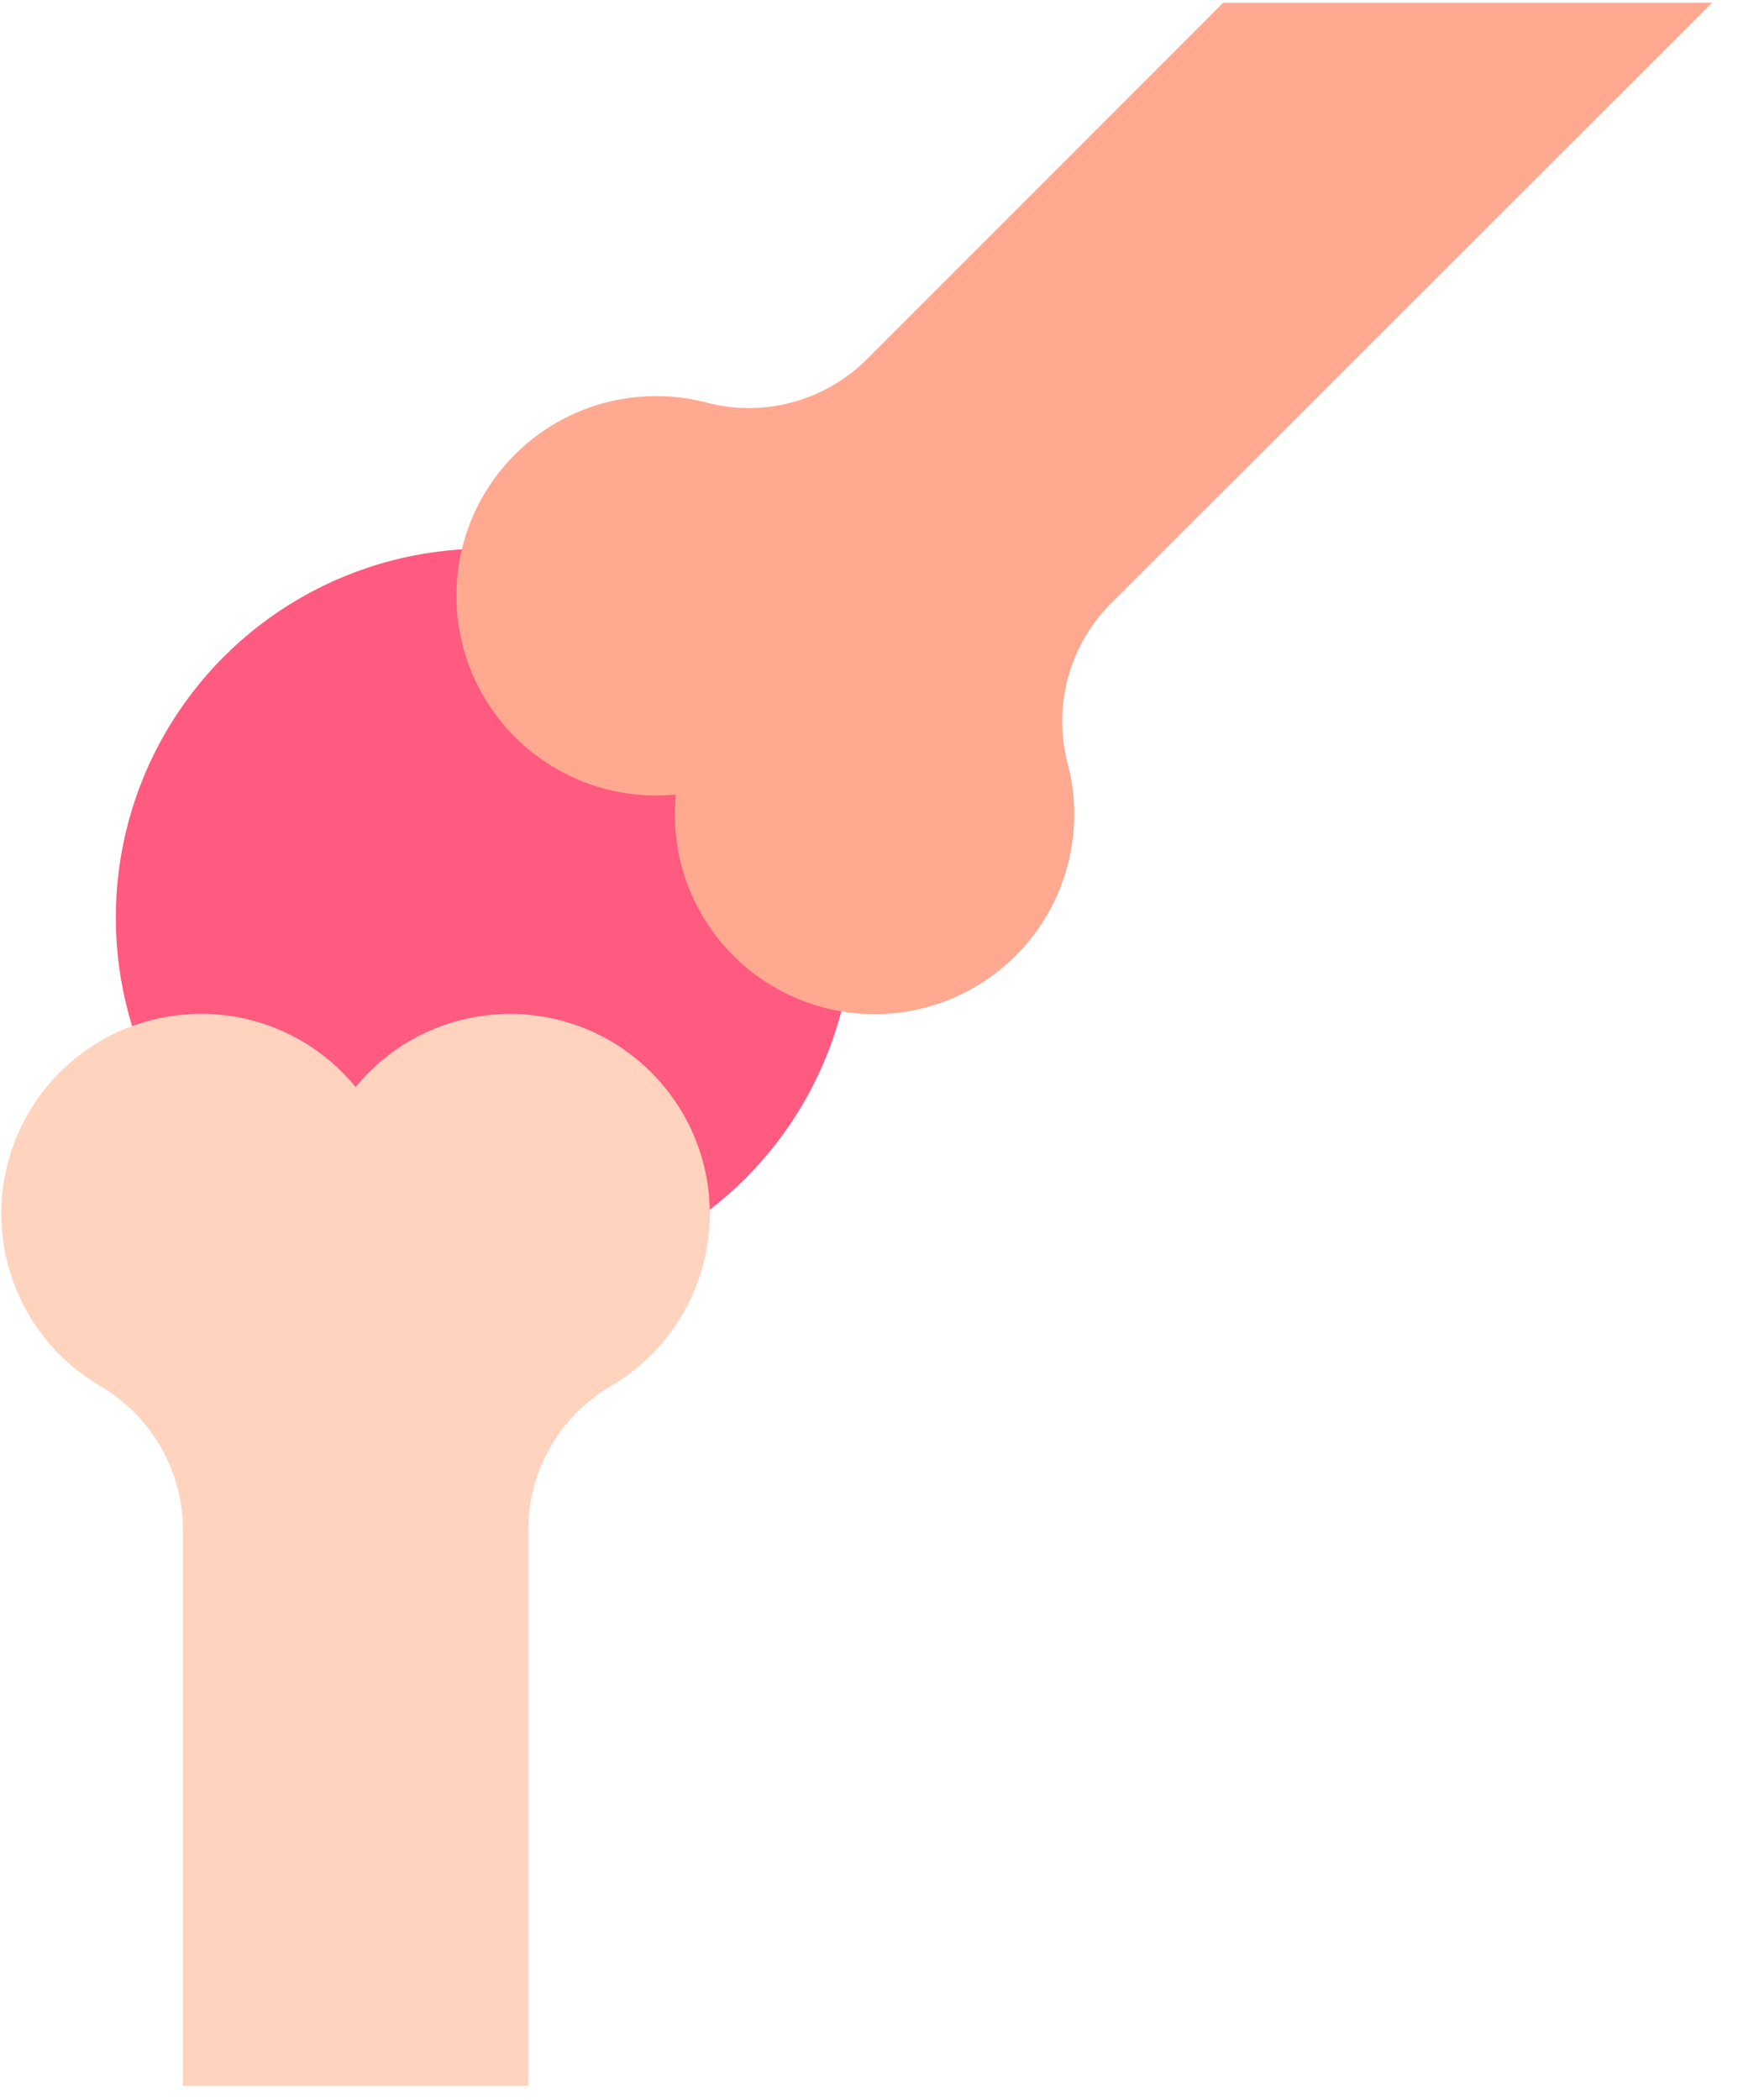 <svg xmlns="http://www.w3.org/2000/svg" width="31" height="37" viewBox="0 0 31 37">
    <g fill="none">
        <circle cx="8.541" cy="16.167" r="6.5" fill="#FF5A7F"/>
        <path fill="#FFA991" d="M8.756 8.374c-.844 1.115-.947 2.624-.263 3.844.684 1.22 2.025 1.92 3.417 1.782-.14 1.397.564 2.742 1.79 3.425 1.226.683 2.741.572 3.855-.283 1.113-.854 1.613-2.288 1.271-3.65-.276-1-.004-2.074.716-2.822L30.174.048h-8.616l-6.32 6.32c-.749.72-1.821.992-2.822.716-1.368-.342-2.808.166-3.66 1.29z"/>
        <path fill="#FFD3BE" d="M12.476 20.902c-.192-1.385-1.186-2.526-2.533-2.905-1.346-.38-2.79.074-3.676 1.156-.89-1.086-2.338-1.54-3.688-1.155-1.35.384-2.342 1.534-2.526 2.925-.183 1.391.477 2.759 1.681 3.48.904.513 1.47 1.464 1.49 2.502v9.846H9.31v-9.846c.02-1.038.586-1.99 1.489-2.502 1.21-.725 1.87-2.103 1.677-3.5z"/>
    </g>
</svg>
